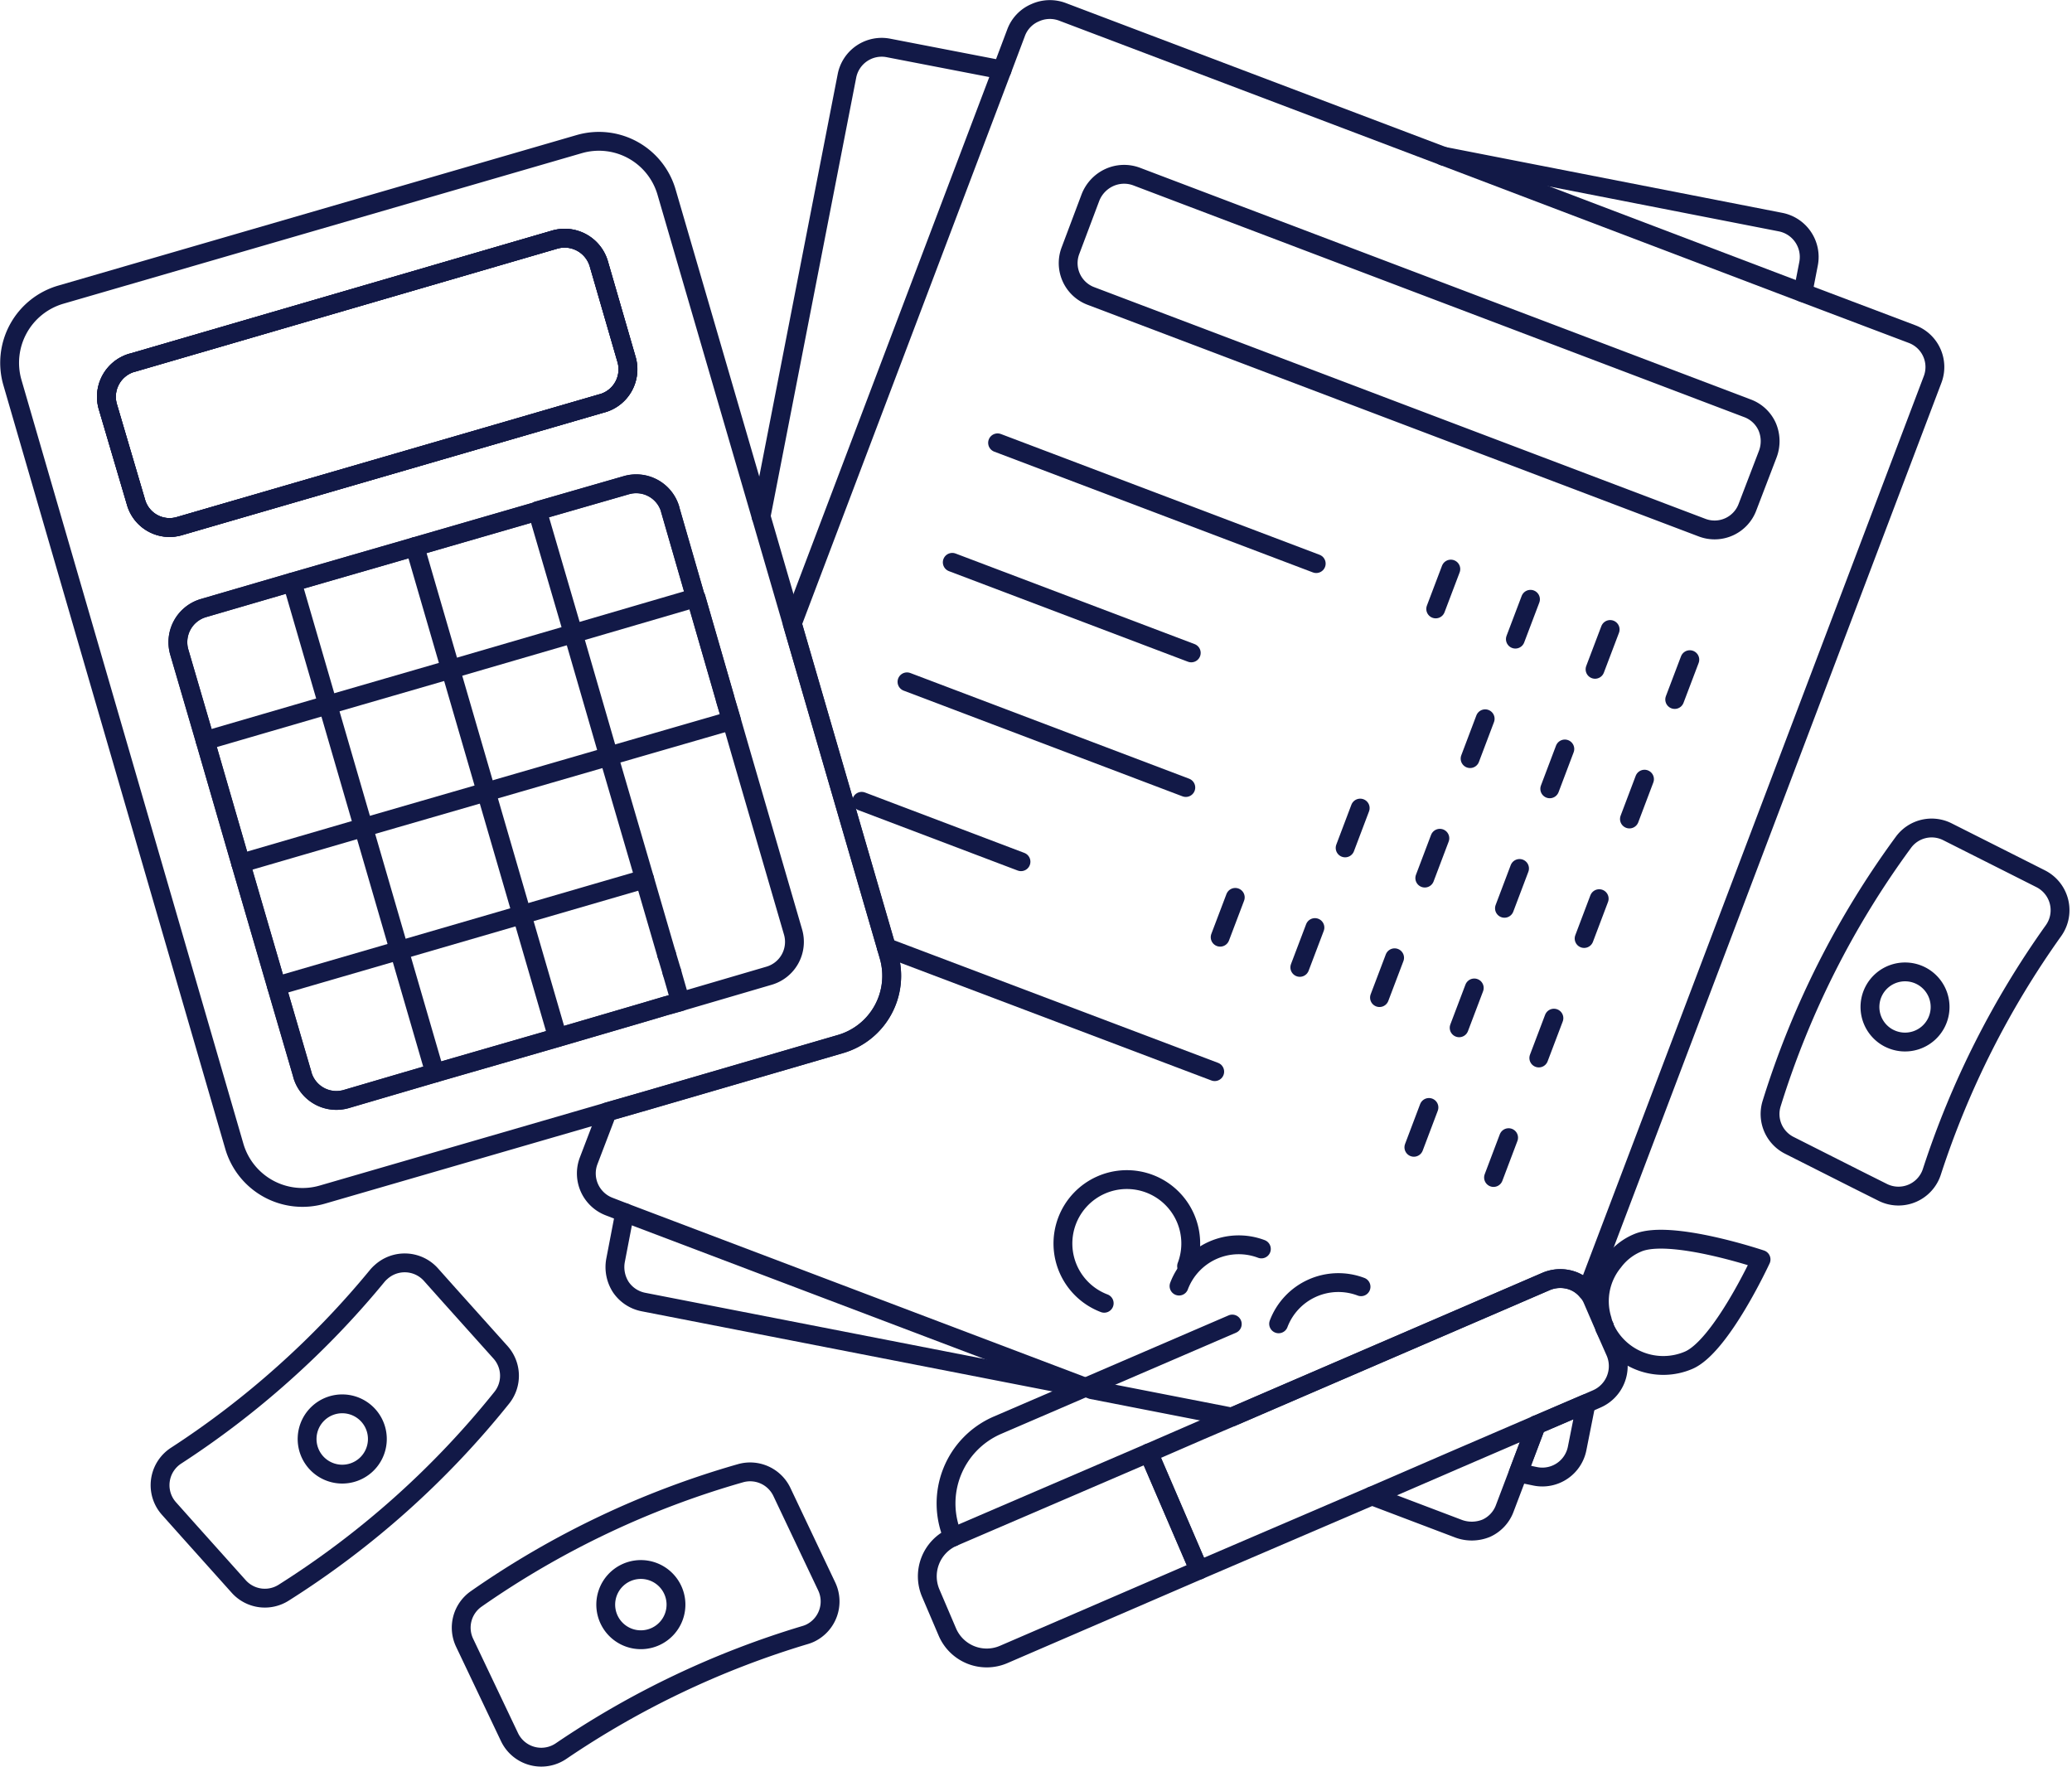 <svg xmlns="http://www.w3.org/2000/svg" width="109.975" height="93.778" viewBox="0 0 109.975 93.778">
  <g id="Group_3014" data-name="Group 3014" transform="translate(5444.545 -7983.5)">
    <g id="Group_1089" data-name="Group 1089">
      <g id="Group_1088" data-name="Group 1088">
        <g id="Group_1085" data-name="Group 1085">
          <g id="Group_1083" data-name="Group 1083">
            <path id="Path_1020" data-name="Path 1020" d="M-5404.15,8010.913l4.558-23.383a1.878,1.878,0,0,1,2.2-1.486l6.034,1.167" fill="none" stroke="#121947" stroke-linecap="round" stroke-linejoin="round" stroke-width="1"/>
            <path id="Path_1021" data-name="Path 1021" d="M-5387.023,8057.167l-23.364-4.558a1.884,1.884,0,0,1-1.206-.793,1.959,1.959,0,0,1-.282-1.413l.489-2.542" fill="none" stroke="#121947" stroke-linecap="round" stroke-linejoin="round" stroke-width="1"/>
            <path id="Path_1022" data-name="Path 1022" d="M-5360.363,8058l-.472,2.374a1.882,1.882,0,0,1-2.2,1.489l-.924-.19.961-2.542Z" fill="none" stroke="#121947" stroke-linecap="round" stroke-linejoin="round" stroke-width="1"/>
            <path id="Path_1024" data-name="Path 1024" d="M-5350.716,8007.6l-1.075,2.807a1.863,1.863,0,0,1-2.393,1.106l-.037-.014-32.408-12.284a1.863,1.863,0,0,1-1.106-2.393l.014-.037,1.056-2.807a1.947,1.947,0,0,1,1-1.056,1.893,1.893,0,0,1,1.433-.056l32.424,12.3a1.847,1.847,0,0,1,1.056.978A1.946,1.946,0,0,1-5350.716,8007.6Z" fill="none" stroke="#121947" stroke-linecap="round" stroke-linejoin="round" stroke-width="1"/>
            <path id="Path_1025" data-name="Path 1025" d="M-5367.938,7991.789l17.9,3.5a1.884,1.884,0,0,1,1.487,2.2l-.3,1.545" fill="none" stroke="#121947" stroke-linecap="round" stroke-linejoin="round" stroke-width="1"/>
            <path id="Path_1027" data-name="Path 1027" d="M-5379.165,8058.712l16.691-7.2a1.933,1.933,0,0,1,1.452-.017,1.805,1.805,0,0,1,.715.525l2.279-6.008,16.054-42.356a1.865,1.865,0,0,0-1.064-2.415l-.031-.012-5.782-2.187-19.087-7.254-20.235-7.667a1.89,1.89,0,0,0-1.433.056,1.849,1.849,0,0,0-1,1.036l-.754,2-11.133,29.389,4.994,17.183.131.452a3.769,3.769,0,0,1-2.561,4.673h0l-10.289,3-2.089.6-1,2.617a1.884,1.884,0,0,0,1.092,2.413l.829.321,24.456,9.27.212.082m0,0,.129.049,7.424,1.45" fill="none" stroke="#121947" stroke-linecap="round" stroke-linejoin="round" stroke-width="1"/>
            <path id="Path_1029" data-name="Path 1029" d="M-5363,8059.129l-.961,2.542-.715,1.885a1.866,1.866,0,0,1-.98,1.056,2.023,2.023,0,0,1-1.45.036l-4.617-1.751" fill="none" stroke="#121947" stroke-linecap="round" stroke-linejoin="round" stroke-width="1"/>
            <line id="Line_71" data-name="Line 71" x1="0.802" y2="2.114" transform="translate(-5355.657 8018.513)" fill="none" stroke="#121947" stroke-linecap="round" stroke-linejoin="round" stroke-width="1"/>
            <line id="Line_72" data-name="Line 72" x1="0.802" y2="2.114" transform="translate(-5359.885 8016.911)" fill="none" stroke="#121947" stroke-linecap="round" stroke-linejoin="round" stroke-width="1"/>
            <line id="Line_73" data-name="Line 73" x1="0.802" y2="2.115" transform="translate(-5364.114 8015.308)" fill="none" stroke="#121947" stroke-linecap="round" stroke-linejoin="round" stroke-width="1"/>
            <line id="Line_74" data-name="Line 74" x1="0.802" y2="2.115" transform="translate(-5368.342 8013.705)" fill="none" stroke="#121947" stroke-linecap="round" stroke-linejoin="round" stroke-width="1"/>
            <line id="Line_75" data-name="Line 75" x1="0.8" y2="2.114" transform="translate(-5358.06 8024.856)" fill="none" stroke="#121947" stroke-linecap="round" stroke-linejoin="round" stroke-width="1"/>
            <line id="Line_76" data-name="Line 76" x1="0.8" y2="2.115" transform="translate(-5362.289 8023.253)" fill="none" stroke="#121947" stroke-linecap="round" stroke-linejoin="round" stroke-width="1"/>
            <line id="Line_77" data-name="Line 77" x1="0.8" y2="2.115" transform="translate(-5366.517 8021.65)" fill="none" stroke="#121947" stroke-linecap="round" stroke-linejoin="round" stroke-width="1"/>
            <line id="Line_78" data-name="Line 78" x1="0.8" y2="2.115" transform="translate(-5360.465 8031.198)" fill="none" stroke="#121947" stroke-linecap="round" stroke-linejoin="round" stroke-width="1"/>
            <line id="Line_79" data-name="Line 79" x1="0.8" y2="2.115" transform="translate(-5364.693 8029.595)" fill="none" stroke="#121947" stroke-linecap="round" stroke-linejoin="round" stroke-width="1"/>
            <line id="Line_80" data-name="Line 80" x1="0.8" y2="2.114" transform="translate(-5368.922 8027.992)" fill="none" stroke="#121947" stroke-linecap="round" stroke-linejoin="round" stroke-width="1"/>
            <line id="Line_81" data-name="Line 81" x1="0.8" y2="2.114" transform="translate(-5373.15 8026.39)" fill="none" stroke="#121947" stroke-linecap="round" stroke-linejoin="round" stroke-width="1"/>
            <line id="Line_82" data-name="Line 82" x2="16.913" y2="6.41" transform="translate(-5391.597 8007.004)" fill="none" stroke="#121947" stroke-linecap="round" stroke-linejoin="round" stroke-width="1"/>
            <line id="Line_83" data-name="Line 83" x2="12.685" y2="4.807" transform="translate(-5394.002 8013.347)" fill="none" stroke="#121947" stroke-linecap="round" stroke-linejoin="round" stroke-width="1"/>
            <line id="Line_84" data-name="Line 84" x2="14.799" y2="5.61" transform="translate(-5396.405 8019.689)" fill="none" stroke="#121947" stroke-linecap="round" stroke-linejoin="round" stroke-width="1"/>
            <line id="Line_85" data-name="Line 85" x1="0.802" y2="2.115" transform="translate(-5362.87 8037.54)" fill="none" stroke="#121947" stroke-linecap="round" stroke-linejoin="round" stroke-width="1"/>
            <line id="Line_86" data-name="Line 86" x1="0.802" y2="2.115" transform="translate(-5367.098 8035.937)" fill="none" stroke="#121947" stroke-linecap="round" stroke-linejoin="round" stroke-width="1"/>
            <line id="Line_87" data-name="Line 87" x1="0.802" y2="2.114" transform="translate(-5371.326 8034.335)" fill="none" stroke="#121947" stroke-linecap="round" stroke-linejoin="round" stroke-width="1"/>
            <line id="Line_88" data-name="Line 88" x1="0.802" y2="2.114" transform="translate(-5375.555 8032.732)" fill="none" stroke="#121947" stroke-linecap="round" stroke-linejoin="round" stroke-width="1"/>
            <line id="Line_89" data-name="Line 89" x1="0.802" y2="2.114" transform="translate(-5379.783 8031.13)" fill="none" stroke="#121947" stroke-linecap="round" stroke-linejoin="round" stroke-width="1"/>
            <line id="Line_90" data-name="Line 90" x2="8.456" y2="3.206" transform="translate(-5398.81 8026.031)" fill="none" stroke="#121947" stroke-linecap="round" stroke-linejoin="round" stroke-width="1"/>
            <line id="Line_91" data-name="Line 91" x1="0.8" y2="2.115" transform="translate(-5365.273 8043.883)" fill="none" stroke="#121947" stroke-linecap="round" stroke-linejoin="round" stroke-width="1"/>
            <line id="Line_92" data-name="Line 92" x1="0.8" y2="2.115" transform="translate(-5369.501 8042.28)" fill="none" stroke="#121947" stroke-linecap="round" stroke-linejoin="round" stroke-width="1"/>
            <line id="Line_93" data-name="Line 93" x1="17.428" y1="6.594" transform="translate(-5397.5 8033.786)" fill="none" stroke="#121947" stroke-linecap="round" stroke-linejoin="round" stroke-width="1"/>
            <g id="Group_1082" data-name="Group 1082">
              <path id="Path_1032" data-name="Path 1032" d="M-5385.938,8052.673a3.392,3.392,0,0,1-1.97-4.374,3.393,3.393,0,0,1,4.374-1.97,3.392,3.392,0,0,1,1.97,4.374" fill="none" stroke="#121947" stroke-linecap="round" stroke-linejoin="round" stroke-width="1"/>
              <path id="Path_1033" data-name="Path 1033" d="M-5381.966,8051.761a3.388,3.388,0,0,1,4.37-1.971h0" fill="none" stroke="#121947" stroke-linecap="round" stroke-linejoin="round" stroke-width="1"/>
              <path id="Path_1034" data-name="Path 1034" d="M-5376.68,8053.764a3.392,3.392,0,0,1,4.374-1.968" fill="none" stroke="#121947" stroke-linecap="round" stroke-linejoin="round" stroke-width="1"/>
            </g>
          </g>
          <g id="Group_1084" data-name="Group 1084">
            <path id="Path_1035" data-name="Path 1035" d="M-5397.367,8034.238l-.131-.452-4.994-17.183-1.656-5.689-5.013-17.2a3.739,3.739,0,0,0-4.621-2.57l-.032.009-27.508,7.988a3.768,3.768,0,0,0-2.561,4.673h0l11.775,40.527a3.769,3.769,0,0,0,4.673,2.564l15.13-4.391,2.089-.6,10.289-3a3.768,3.768,0,0,0,2.561-4.673Zm-39.965-24.1-1.487-5.048a1.88,1.88,0,0,1,1.271-2.335l.011,0,22.439-6.538a1.891,1.891,0,0,1,2.338,1.282l1.469,5.069a1.872,1.872,0,0,1-1.258,2.328l-.024.007-22.439,6.52a1.852,1.852,0,0,1-2.308-1.241Zm33.6,25.152-4.7,1.378-.81.226-1.073.319-4.636,1.357-6.519,1.883-4.692,1.377a1.878,1.878,0,0,1-2.332-1.271l0-.011-1.374-4.709-1.9-6.519-1.883-6.5-1.378-4.711a1.886,1.886,0,0,1,1.282-2.335l4.709-1.377,6.519-1.885,6.5-1.883v-.019l4.709-1.357a1.879,1.879,0,0,1,2.334,1.268l0,.014,1.355,4.692h.019l1.545,5.351v.017l.341,1.151.545,1.883,2.715,9.328a1.872,1.872,0,0,1-1.259,2.328Z" fill="none" stroke="#121947" stroke-linecap="round" stroke-linejoin="round" stroke-width="1"/>
            <path id="Path_1036" data-name="Path 1036" d="M-5412.573,8004.9l-22.44,6.52a1.852,1.852,0,0,1-2.307-1.243l-.011-.039-1.489-5.047a1.88,1.88,0,0,1,1.271-2.335l.011,0,22.436-6.539a1.89,1.89,0,0,1,2.338,1.282l1.469,5.069a1.872,1.872,0,0,1-1.257,2.329Z" fill="none" stroke="#121947" stroke-linecap="round" stroke-linejoin="round" stroke-width="1"/>
            <path id="Path_1037" data-name="Path 1037" d="M-5408.881,8035.106l.452,1.564-.81.226-1.073.319-4.636,1.357-6.519,1.883-4.692,1.377a1.878,1.878,0,0,1-2.332-1.271l0-.011-1.378-4.709-1.9-6.519-1.883-6.5-1.377-4.709a1.888,1.888,0,0,1,1.282-2.338l4.709-1.374,6.519-1.885,6.5-1.883v-.019l4.709-1.357a1.879,1.879,0,0,1,2.334,1.268l0,.014,1.355,4.692h.019l1.545,5.351v.015l.341,1.151-.6.17-5.916,1.712v.019l1.9,6.5,1.168,4.011" fill="none" stroke="#121947" stroke-linecap="round" stroke-linejoin="round" stroke-width="1"/>
            <line id="Line_94" data-name="Line 94" x2="7.575" y2="26.052" transform="translate(-5429.037 8014.404)" fill="none" stroke="#121947" stroke-linecap="round" stroke-linejoin="round" stroke-width="1"/>
            <line id="Line_95" data-name="Line 95" x2="7.577" y2="26.052" transform="translate(-5422.525 8012.511)" fill="none" stroke="#121947" stroke-linecap="round" stroke-linejoin="round" stroke-width="1"/>
            <path id="Path_1040" data-name="Path 1040" d="M-5416.02,8010.63l1.9,6.5,1.884,6.5" fill="none" stroke="#121947" stroke-linecap="round" stroke-linejoin="round" stroke-width="1"/>
            <line id="Line_96" data-name="Line 96" x1="0.283" y1="0.942" transform="translate(-5409.162 8034.163)" fill="none" stroke="#121947" stroke-linecap="round" stroke-linejoin="round" stroke-width="1"/>
            <path id="Path_1041" data-name="Path 1041" d="M-5407.619,8015.228l-6.5,1.9-6.519,1.9-6.5,1.884-6.519,1.9" fill="none" stroke="#121947" stroke-linecap="round" stroke-linejoin="round" stroke-width="1"/>
            <path id="Path_1042" data-name="Path 1042" d="M-5412.233,8023.649l-6.5,1.884-6.52,1.887-6.519,1.9" fill="none" stroke="#121947" stroke-linecap="round" stroke-linejoin="round" stroke-width="1"/>
            <line id="Line_97" data-name="Line 97" y1="5.681" x2="19.538" transform="translate(-5429.868 8030.156)" fill="none" stroke="#121947" stroke-linecap="round" stroke-linejoin="round" stroke-width="1"/>
            <path id="Path_1043" data-name="Path 1043" d="M-5412.573,8004.9l-22.44,6.52a1.852,1.852,0,0,1-2.307-1.243l-.011-.039-1.489-5.047a1.88,1.88,0,0,1,1.271-2.335l.011,0,22.436-6.539a1.89,1.89,0,0,1,2.338,1.282l1.469,5.069a1.872,1.872,0,0,1-1.257,2.329Z" fill="none" stroke="#121947" stroke-linecap="round" stroke-linejoin="round" stroke-width="1"/>
          </g>
        </g>
        <g id="Group_1087" data-name="Group 1087">
          <g id="Group_1086" data-name="Group 1086">
            <path id="Path_1044" data-name="Path 1044" d="M-5393.963,8065.086a4.521,4.521,0,0,1,2.364-5.942l12.459-5.368" fill="none" stroke="#121947" stroke-linecap="round" stroke-linejoin="round" stroke-width="1"/>
            <path id="Path_1045" data-name="Path 1045" d="M-5351.074,8050.348s-2.131,4.617-3.846,5.351a3.415,3.415,0,0,1-4.464-1.754v-.036l-.019-.036a1.845,1.845,0,0,1-.1-.3v-.019a3.3,3.3,0,0,1,.6-3.089,3.067,3.067,0,0,1,1.282-1C-5355.88,8048.728-5351.074,8050.348-5351.074,8050.348Z" fill="none" stroke="#121947" stroke-linecap="round" stroke-linejoin="round" stroke-width="1"/>
            <path id="Path_1046" data-name="Path 1046" d="M-5359.8,8057.752l-.564.246-2.639,1.131-4.371,1.883-4.354,1.885-9.175,3.938-2.676-6.217,2.732-1.187,1.678-.718,16.691-7.2a1.933,1.933,0,0,1,1.452-.017,1.805,1.805,0,0,1,.715.525,1.585,1.585,0,0,1,.3.472l.489,1.131.114.246.019.036v.036l.584,1.321A1.9,1.9,0,0,1-5359.8,8057.752Z" fill="none" stroke="#121947" stroke-linecap="round" stroke-linejoin="round" stroke-width="1"/>
            <path id="Path_1047" data-name="Path 1047" d="M-5380.9,8066.834l-10.382,4.483a2.272,2.272,0,0,1-2.977-1.187l-.885-2.072a2.272,2.272,0,0,1,1.187-2.977l10.382-4.464Z" fill="none" stroke="#121947" stroke-linecap="round" stroke-linejoin="round" stroke-width="1"/>
          </g>
        </g>
      </g>
    </g>
    <g id="Group_1094" data-name="Group 1094">
      <g id="Group_1093" data-name="Group 1093">
        <g id="Group_1090" data-name="Group 1090">
          <path id="Path_1048" data-name="Path 1048" d="M-5400.667,8067.7a1.865,1.865,0,0,1-.884,2.485,1.873,1.873,0,0,1-.269.1,47.079,47.079,0,0,0-12.948,6.159,1.868,1.868,0,0,1-2.595-.5,1.94,1.94,0,0,1-.139-.243l-.645-1.357-1.737-3.651a1.861,1.861,0,0,1,.615-2.328,47.031,47.031,0,0,1,14.023-6.67,1.867,1.867,0,0,1,2.2.99l1.731,3.651Z" fill="none" stroke="#121947" stroke-linecap="round" stroke-linejoin="round" stroke-width="1"/>
          <path id="Path_1049" data-name="Path 1049" d="M-5408.847,8067.868a1.864,1.864,0,0,0-2.484-.883,1.865,1.865,0,0,0-.883,2.484,1.864,1.864,0,0,0,2.484.883,1.863,1.863,0,0,0,.884-2.482Z" fill="none" stroke="#121947" stroke-linecap="round" stroke-linejoin="round" stroke-width="1"/>
        </g>
        <g id="Group_1091" data-name="Group 1091">
          <path id="Path_1050" data-name="Path 1050" d="M-5344.618,8046.786a1.863,1.863,0,0,0,2.5-.824,1.853,1.853,0,0,0,.11-.268,47.11,47.11,0,0,1,6.458-12.8,1.869,1.869,0,0,0-.44-2.606,1.869,1.869,0,0,0-.239-.145l-1.34-.676-3.612-1.819a1.856,1.856,0,0,0-2.338.562,46.877,46.877,0,0,0-6.993,13.865,1.861,1.861,0,0,0,.939,2.216l3.61,1.822Z" fill="none" stroke="#121947" stroke-linecap="round" stroke-linejoin="round" stroke-width="1"/>
          <path id="Path_1051" data-name="Path 1051" d="M-5344.268,8038.611a1.863,1.863,0,0,1-.828-2.5,1.864,1.864,0,0,1,2.5-.828,1.863,1.863,0,0,1,.827,2.5v0a1.861,1.861,0,0,1-2.5.826Z" fill="none" stroke="#121947" stroke-linecap="round" stroke-linejoin="round" stroke-width="1"/>
        </g>
        <g id="Group_1092" data-name="Group 1092">
          <path id="Path_1052" data-name="Path 1052" d="M-5421.675,8051.149a1.866,1.866,0,0,0-2.635-.143,1.84,1.84,0,0,0-.2.2,46.5,46.5,0,0,1-4.979,5.188,46.658,46.658,0,0,1-5.711,4.369,1.867,1.867,0,0,0-.548,2.582,1.942,1.942,0,0,0,.173.225l1,1.121,2.7,3.014a1.863,1.863,0,0,0,2.384.331,46.993,46.993,0,0,0,11.578-10.348,1.866,1.866,0,0,0-.063-2.408l-2.7-3.011Z" fill="none" stroke="#121947" stroke-linecap="round" stroke-linejoin="round" stroke-width="1"/>
          <path id="Path_1053" data-name="Path 1053" d="M-5424.991,8058.632a1.867,1.867,0,0,1-.144,2.634,1.866,1.866,0,0,1-2.634-.144,1.866,1.866,0,0,1,.144-2.634l0,0A1.864,1.864,0,0,1-5424.991,8058.632Z" fill="none" stroke="#121947" stroke-linecap="round" stroke-linejoin="round" stroke-width="1"/>
        </g>
      </g>
    </g>
  </g>
</svg>
